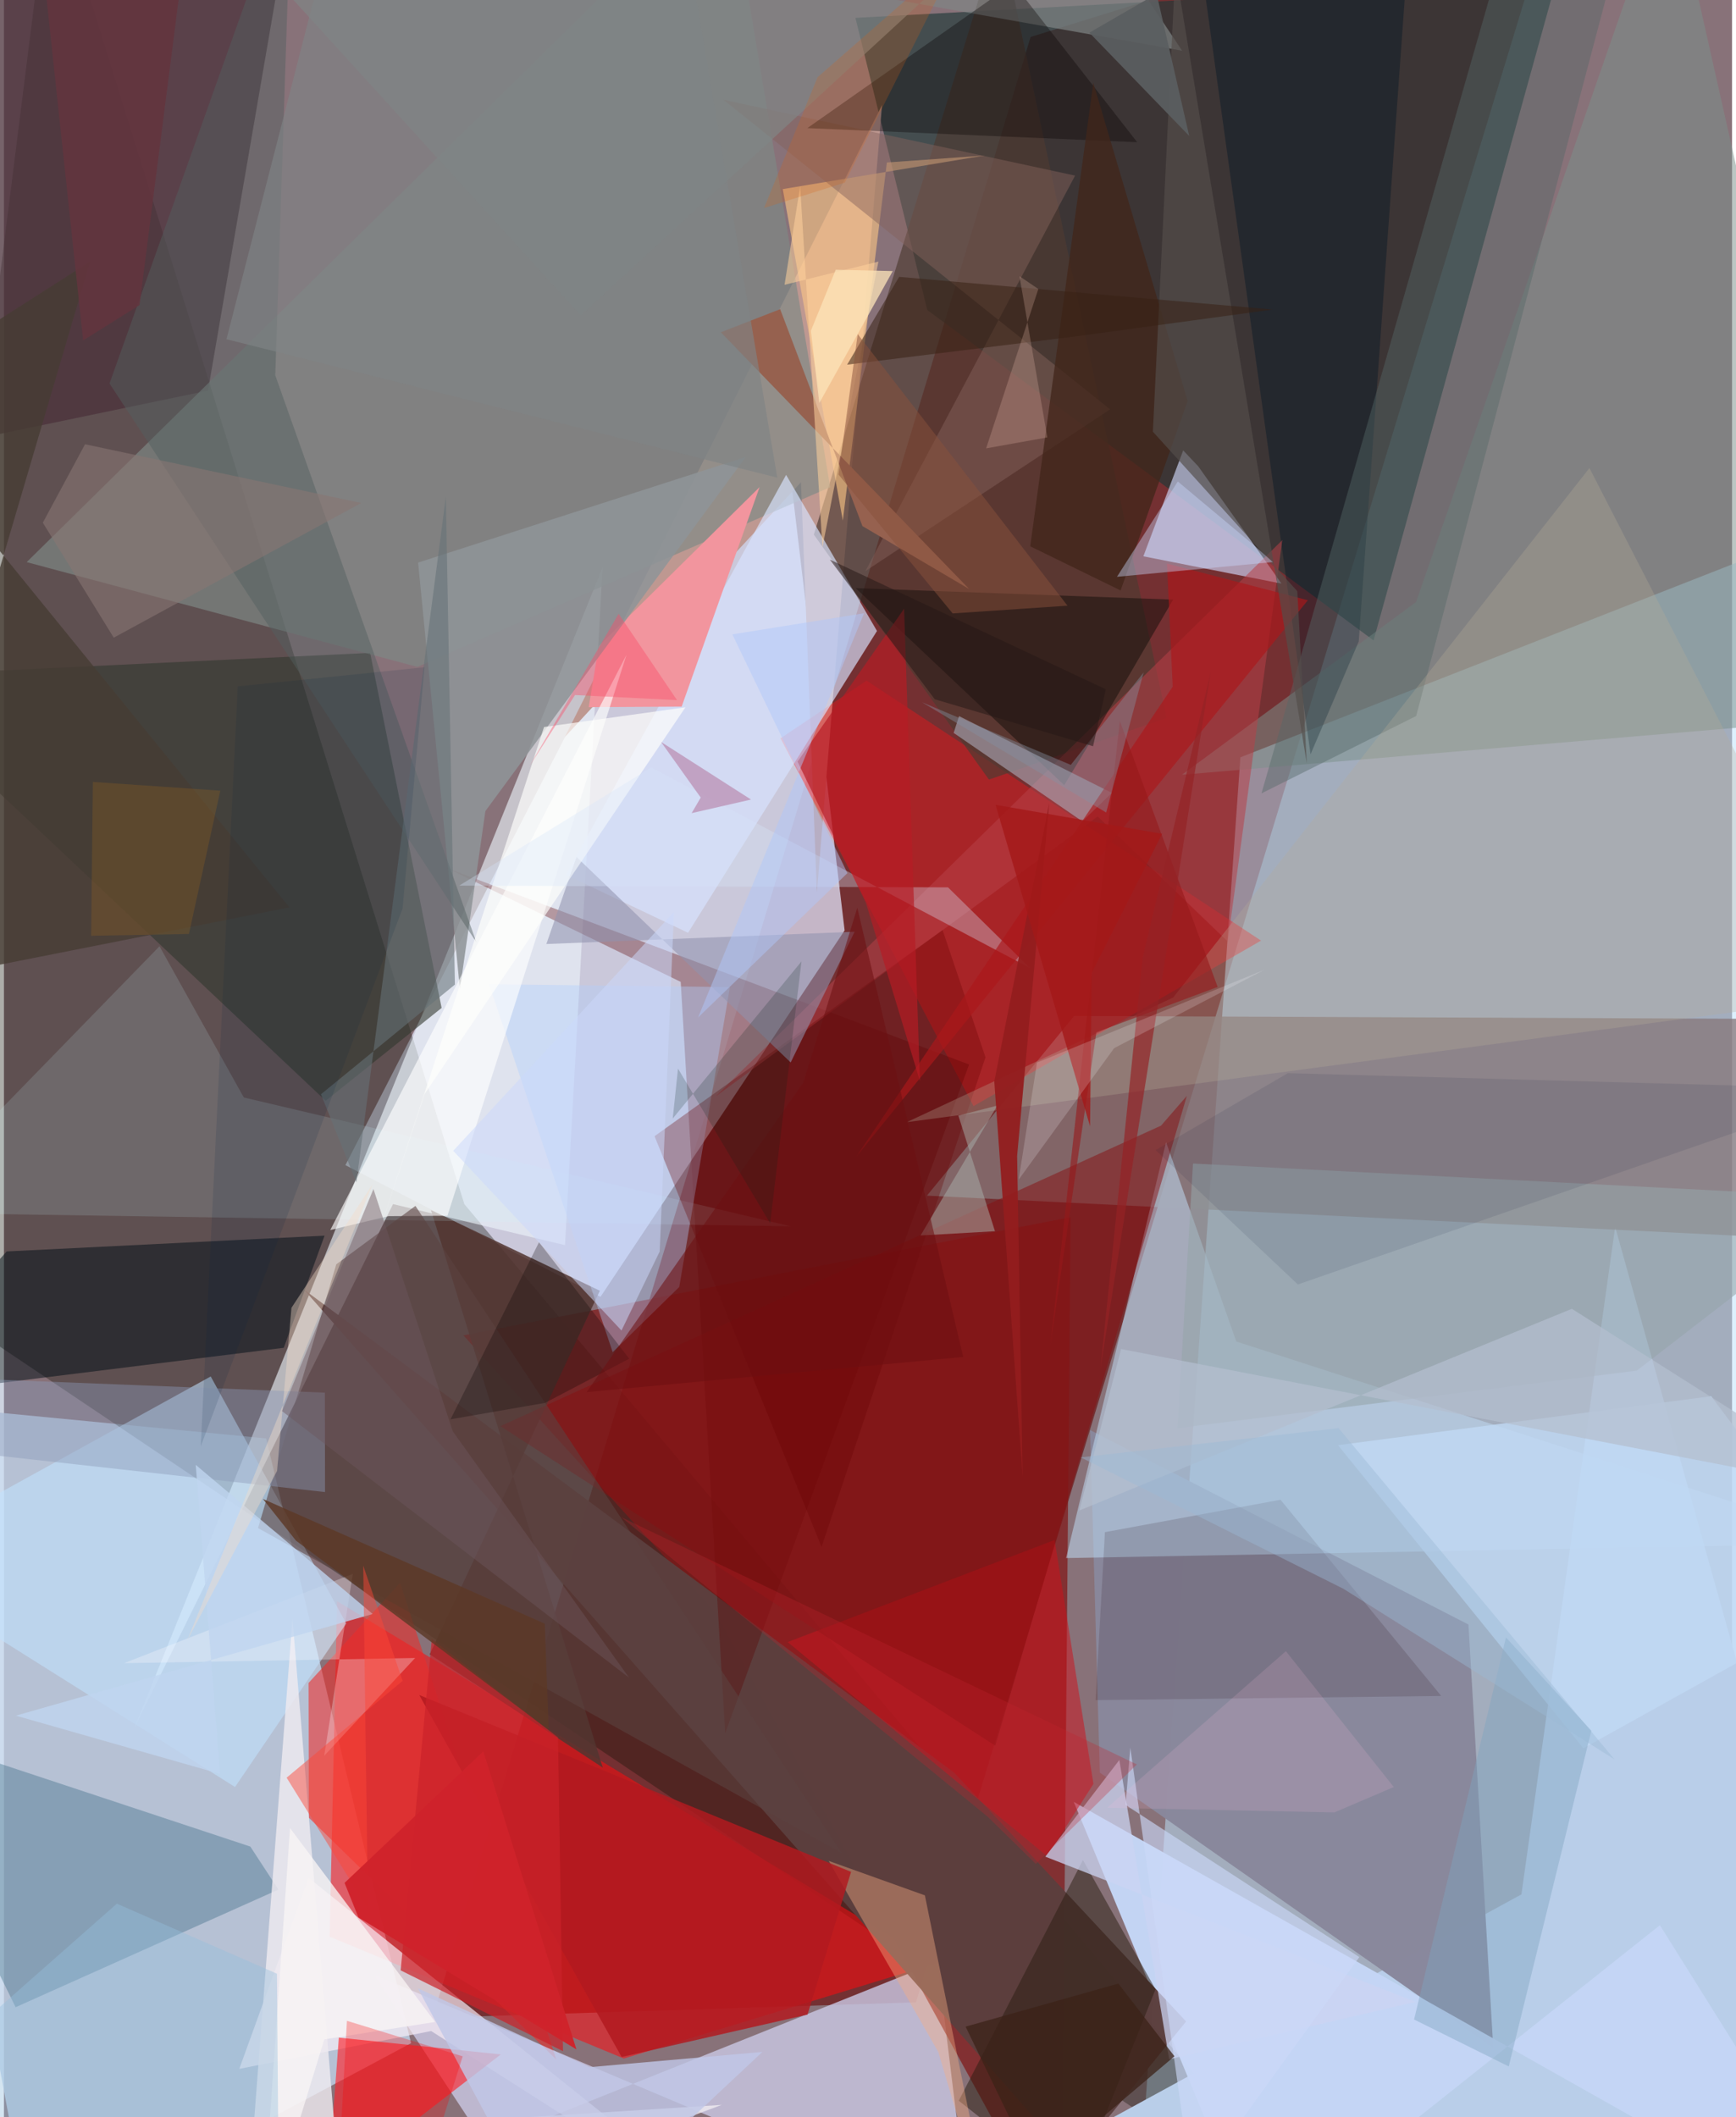 <svg xmlns="http://www.w3.org/2000/svg" width="228" height="278" viewBox="0 0 836 1024"><path fill="#887279" d="M0 0h836v1024H0z"/><path fill="#6c1414" fill-opacity=".706" d="M207.336 975.938L496.658 17.874 754.426-62 441.204 968.444z"/><path fill="#bce2fa" fill-opacity=".522" d="M547.406 1086l50.742-719.71L898 248.665l-48.055 782.339z"/><path fill="#e4e9ff" fill-opacity=".725" d="M165.19 563.546l123.388 63.688L406.69 450.016l-34.506-289.904z"/><path fill="#c1d3ea" fill-opacity=".808" d="M126.832 695.707L-62 677.5 13.88 1086l183.068-97.785z"/><path fill="#111005" fill-opacity=".341" d="M22.66-62l200.064 644.4L645.366 1086-62 610.998z"/><path fill="#ff0a0e" fill-opacity=".541" d="M161.132 774.42l289.56 175.227-150.81 45.993-142.33-58.936z"/><path fill="#1d3738" fill-opacity=".635" d="M446.683 149.949l215.9 159.803 88.53-319.56-339.2 18.447z"/><path fill="#ebf3fa" fill-opacity=".624" d="M289.617 274.325L63.168 835.582l125.054-253.197 83.193 19.845z"/><path fill="#cac8e5" fill-opacity=".8" d="M467.257 1076.65l-15.613-127.729-219.127 87.714-53.565-81.61z"/><path fill="#b9cee9" d="M734.11 916.252L423.224 1086 898 1017.084l-118.547-423.7z"/><path fill="#867779" fill-opacity=".753" d="M446.518 578.291l398.64 19.718L898 492.976l-380.261-1.595z"/><path fill="#811919" fill-opacity=".733" d="M516.005 588.717L511.615 1086 344.186 779.99 222.269 645.88z"/><path fill="#89889c" fill-opacity=".988" d="M530.15 857.34l190.342 133.254-12.002-204.862-183.036-94.065z"/><path fill="#be9891" d="M271.299 356.512l153.473-305.67-31.51 380.754-7.684-198.357z"/><path fill="#bfdbf3" fill-opacity=".529" d="M898 746.433l-384.154 7.15 48.352-201.179 33.98 96.429z"/><path fill="#c4d5f4" fill-opacity=".984" d="M606.457 1086l194.64-154.862L898 1086 517.53 871.503z"/><path fill="#ccd3f4" fill-opacity=".659" d="M551.211 269.065l66.832 13.206-40.261-56.702-7.302-7.723z"/><path fill="#4b323b" fill-opacity=".761" d="M-17.92-27.573L-62 222.357l160.717-33.431 39.884-231.618z"/><path fill="#ff1016" fill-opacity=".376" d="M469.042 534.997l139.104-80.054-190.852-125.767-41.625 27.927z"/><path fill="#5c3f3e" fill-opacity=".973" d="M145.087 623.686l371.978 421.708 54.815-67.681L459.82 857.46z"/><path fill="#30372e" fill-opacity=".584" d="M211.73 487.497l-56.12 44.888L-62 327.145l239.146-11.372z"/><path fill="#f7edf6" fill-opacity=".686" d="M206.672 982.339L369.179 1086 147.353 908.212l-33.505 92.416z"/><path fill="#5b0000" fill-opacity=".329" d="M214.415 419.905l252.49 94.956-117.987 323.403-21.523-363.36z"/><path fill="#4e3b31" fill-opacity=".671" d="M476.513 377.064l85.889-29.823-80.638-380.848-89.968 292.179z"/><path fill="#c1e2ff" fill-opacity=".557" d="M100.023 665.742L-62 755.092l173.785 109.22 53.811-79.115z"/><path fill="#fe2128" fill-opacity=".624" d="M120.824 1086h33.715l7.469-100.482 78.36 8.13z"/><path fill="#7e8886" fill-opacity=".667" d="M199.974 322.557L10.993 271.884 350.002-62l49.706 297.632z"/><path fill="#d8e3fe" fill-opacity=".663" d="M378.387 229.687l43.96 75.493-91.393 145.974-59.006-28.033z"/><path fill="#34667d" fill-opacity=".361" d="M-62 833.135L5.633 970.819l127.13-56.891-13.574-20.809z"/><path fill="#000e17" fill-opacity=".51" d="M-62 676.381l197.372-24.505 19.725-54.222-153.771 7.62z"/><path fill="#f2959e" fill-opacity=".996" d="M287.77 312.44l-4.877 29.59 44.958-.263 37.706-106.179z"/><path fill="#ee2c29" fill-opacity=".573" d="M147.503 879.169l-.138-65.2 44.261-48.368 75.583 230.523z"/><path fill="#7b908a" fill-opacity=".514" d="M683.154 291.181l-113.277 83.533L898 346.936 805.932-62z"/><path fill="#d20f19" fill-opacity=".498" d="M527.062 862.824L508.27 744.838l-129.135 49.374 125.534 103.58z"/><path fill="#edeaf0" fill-opacity=".816" d="M347.243 1018.06l-226.735 14.34 19.07-249.445L164.672 1086z"/><path fill="#c0d9f4" fill-opacity=".812" d="M825.878 675.293l-180.51 23.683 118.707 146.618L898 771.13z"/><path fill="#533530" fill-opacity=".851" d="M206.584 585.275l83.107 269.65-83.72-54.785 82.306-175.857z"/><path fill="#fec686" fill-opacity=".6" d="M427.138 78.59L405.82 251.8 376.766 91.465l97.668-16.26z"/><path fill="#c8fbff" fill-opacity=".145" d="M-50.118 586.482l430.791 6.637-264.644-62.304-40.774-73.146z"/><path fill="#b0cffd" fill-opacity=".388" d="M234.664 476.034l116.526 1.384-24.499 145.046-32.208 31.534z"/><path fill="#001525" fill-opacity=".392" d="M679.82-30.972L572.902-62l59.193 426.806 23.317-54.561z"/><path fill="#b64047" fill-opacity=".537" d="M529.115 394.912L344.25 530.332l274.188-269.109-26.386 194.191z"/><path fill="#140f0b" fill-opacity=".506" d="M565.607 290.013l-41.595 71.433-11.094 18.308-100.883-95.3z"/><path fill="#2a1d12" fill-opacity=".494" d="M557.101 962.156l-39.086 98.028-56.123-44.134 60.092-116.42z"/><path fill="#8e9498" fill-opacity=".871" d="M232.91 392.292l125.966-171.277-158.52 51.084 20.225 206.356z"/><path fill="#f6ae83" fill-opacity=".412" d="M451.988 992.428L479.8 1086l-34.278-169.28-46.527-16.661z"/><path fill="#fff" fill-opacity=".631" d="M301.162 316.712l-143.305 278.22 28.207-6.736 28.475-.168z"/><path fill="#1e0008" fill-opacity=".145" d="M528.093 822.29l167.213-2.012-77.75-94.908-84.941 15.683z"/><path fill="#adadbb" fill-opacity=".592" d="M535.983 383.506l-73.935-37.152-2.608 8.128 62.235 42.781z"/><path fill="#c0c7e7" fill-opacity=".812" d="M366.918 992.44L267.031 1086l-66.789-124.328 83.072 38.142z"/><path fill="#566869" fill-opacity=".435" d="M721.74-11.844l65.47-35.202-104.015 393.36-74.843 37.425z"/><path fill="#ccd4f3" fill-opacity=".741" d="M503.781 897.993l35.8-46.737 24.114 144.749 119.282-27.765z"/><path fill="#96a4aa" fill-opacity=".584" d="M567.748 690.74l222.175-27.815L898 579.409 575.224 562.76z"/><path fill="#870f10" fill-opacity=".498" d="M479.56 844.317L240.138 689.783 559.77 544.426l12.48-14.385z"/><path fill="#85635b" fill-opacity=".471" d="M347.987 48.23l187.137 149.768-118.38 78.228 101.44-191.29z"/><path fill="#535f5f" fill-opacity=".463" d="M131.256 181.53L139.236-62l-88.17 247.487 177.496 270.305z"/><path fill="#680102" fill-opacity=".306" d="M454.069 449.838l-139.34 99.697 80.795 198.65 79.312-236.836z"/><path fill="#b5ab99" fill-opacity=".298" d="M898 481.39l-461.19 61.341 128.838-60.264 201.374-256.108z"/><path fill="#808686" fill-opacity=".682" d="M569.977 24.546L512.247-62 279.011 152.576 83.602-62z"/><path fill="#b11a20" fill-opacity=".839" d="M200.897 819.818l208.91 85.533-21.061 69.043-89.937 20.497z"/><path fill="#5b4240" fill-opacity=".576" d="M199.06 583.25l-38.286 28.252-37.862 127.565 282.312 157.117z"/><path fill="#080200" fill-opacity=".333" d="M460.893-43.134l87.344 111.918-159.587-6.819L565.226-62z"/><path fill="#8b9ab7" fill-opacity=".431" d="M155.245 673.572l-188.731-7.489-28.377 31.436 217.193 24.142z"/><path fill="#9193af" fill-opacity=".569" d="M411.523 450.65l-149.122 5.938 14.591-42.105 103.599 99.386z"/><path fill="#fffefb" fill-opacity=".671" d="M329.685 342.094l-68.41 9.538-82.474 252.554 24.649-74.982z"/><path fill="#fffdff" fill-opacity=".286" d="M168.778 761.204l-13.86 88.013 43.996-47.308-140.794 2.509z"/><path fill="#aab1ac" fill-opacity=".49" d="M461.723 539.587l17.697 55.91-35.993 2.062 37.132-62.839z"/><path fill="#41251a" fill-opacity=".757" d="M540.2 285.582l-43.715-21.354 30.51-224.148 45.663 153.88z"/><path fill="#d7e5fa" fill-opacity=".337" d="M496.384 468.21l-183.28-97.022-92.845 57.148 236.466.86z"/><path fill="#96614f" d="M415.313 254.453l51.639 30.45L346.809 160.71l28.693-11.167z"/><path fill="#ab181b" fill-opacity=".659" d="M630.777 290.319l-68.133-17.738 2.776 59.529-152.996 227.21z"/><path fill="#001336" fill-opacity=".09" d="M625.965 621.253l-68.837-64.989 63.997-37.21L898 526.678z"/><path fill="#7ea4c1" fill-opacity=".427" d="M767.933 837.103l-39.96 162.361-45.8-22.703 44.45-184.78z"/><path fill="#cb2229" fill-opacity=".71" d="M191.92 952.993l78.545 39.11-2.436-151.755-61.042-47.551z"/><path fill="#463d34" fill-opacity=".8" d="M-62 478.448l200.126-39.581L-62 192.737l103.693-66.239z"/><path fill="#b3bfcf" fill-opacity=".729" d="M540.437 652.48L898 721.382l-139.493-88.358-238.299 97.56z"/><path fill="#544d4b" fill-opacity=".675" d="M625.67 285.927l-69.854-77.135L566.7-14.882l63.581 384.055z"/><path fill="#ffd29d" fill-opacity=".549" d="M395.96 264.682l27.07-138.154-45.401 11.215 7.556-47.735z"/><path fill="#cbd9fd" fill-opacity=".412" d="M604.048 263.151l-36.175-30.269-29.43 46.096 75.426-7.125z"/><path fill="#bfd5ef" fill-opacity=".788" d="M104.545 857.968L92.78 708.513l85.599 72.117L5.734 829.794z"/><path fill="#96191a" fill-opacity=".596" d="M539.841 348.759l-33.64 302.043 22.28-151.543 58.674-21.896z"/><path fill="#382114" fill-opacity=".529" d="M519.557 162.557l-111.66 13.822 25.167-42.473 180.73 15.81z"/><path fill="#931d1e" fill-opacity=".945" d="M492.828 714.499l-2.687-155.421 15.516-170.532-26.56 134.53z"/><path fill="#b61c24" fill-opacity=".675" d="M383.91 368.363l33.097 68.382 26.117 86.146-7.667-228.486z"/><path fill="#ccd9f8" fill-opacity=".624" d="M574.92 1058.288L544.9 845.291l-2.287 27.692 113.077 73.59z"/><path fill="#050202" fill-opacity=".263" d="M302.495 657.15l-43.646-56.327-42.808 85.64 45.695-7.933z"/><path fill="#f3dcc9" fill-opacity=".404" d="M88.654 793.437l43.482-82.02 6.953-78.878 39.226-59.746z"/><path fill="#667277" fill-opacity=".573" d="M170.487 571.88l43.29-331.676 4.374 236-64.793 53.051z"/><path fill="#8592a2" fill-opacity=".408" d="M516.106 369.949l-71.965-30.284 89.087 53.331 18.115-67.79z"/><path fill="#cbd8fa" fill-opacity=".518" d="M217.35 556.607l106.783-115.5-6.905 164.197-18.481 38.222z"/><path fill="#5c3927" fill-opacity=".816" d="M141.258 745.143L263.54 836.74l-1.912-51.42-136.36-60.347z"/><path fill="#f9f4f5" fill-opacity=".776" d="M138.396 884.164L124.404 1086l30.582-99.629 53.575-8.422z"/><path fill="#897673" fill-opacity=".596" d="M39.231 214.872L18.81 252.813l34.307 55.61 119.713-65.146z"/><path fill="#fc4738" fill-opacity=".471" d="M192.866 812.972l-19.054-55.681 2.288 165.951-39.362-63.443z"/><path fill="#af6d96" fill-opacity=".514" d="M337.069 385.753l-4.389 7.533 28.732-6.575-43.526-27.856z"/><path fill="#d86412" fill-opacity=".227" d="M406.789 88.32l-39.084 12.296 25.897-63.268 68.964-60.317z"/><path fill="#94c0dd" fill-opacity=".404" d="M54.611 920.741l77.462 33.874.98 123.577L-62 1023.605z"/><path fill="#b0c8fa" fill-opacity=".478" d="M408.035 422.305l-55.67-115.478 63.749-10.228-80.308 195.507z"/><path fill="#89513b" fill-opacity=".498" d="M514.512 292.957l-55.555 3.735-55.247-67.204 9.317-67.89z"/><path fill="#6d1011" fill-opacity=".553" d="M464.066 656.317L281.864 673.32 386.74 523.578l26.086-84.555z"/><path fill="#fce4b8" fill-opacity=".753" d="M390.362 159.992l12.024-29.515 27.59.634-35.535 63.826z"/><path fill="#956120" fill-opacity=".298" d="M43.015 378.195l-.837 74.4 47.304-.858 15.19-69.32z"/><path fill="#f90002" fill-opacity=".271" d="M221.926 994.58L193.16 1086h-33.208l5.972-108.604z"/><path fill="#7f8485" fill-opacity=".655" d="M329.206-35.17l44.897 266.19-266.453-66.95 46.954-182.705z"/><path fill="#6e575e" fill-opacity=".443" d="M178.747 575.085L217.1 692.237l85.311 119.204-167.902-128.95z"/><path fill="#fa4c68" fill-opacity=".408" d="M297.361 296.854L325.6 338.61l-49.335-2.435-22.005 34.37z"/><path fill="#3b2218" fill-opacity=".745" d="M465.214 980.217l73.88-20.822 27.153 35.15-66.772 56.616z"/><path fill="#d0232b" fill-opacity=".961" d="M231.901 847.069l45.032 144.15-105.43-63.796-6.732-16.736z"/><path fill="#002741" fill-opacity=".125" d="M95.208 699.515l17.919-367.53 90.313-9.265-10.58 116.608z"/><path fill="#052419" fill-opacity=".188" d="M326.084 516.848l44.584 74.81L385.817 465l-62.278 75.986z"/><path fill="#a31819" fill-opacity=".796" d="M526.213 470.605l34.075-67.31-80.593-14.053 45.737 155.502z"/><path fill="#c1242d" fill-opacity=".29" d="M548.059 853.384l-249.32-119.51L475.97 878.737l23.21 22.767z"/><path fill="#f2c3b5" fill-opacity=".235" d="M504.753 211.55l-29.605 5.307 25.254-77.078-9.124-6.193z"/><path fill="#942325" fill-opacity=".682" d="M550.878 463.221l-20.45 198.902 21.644-137.248 31.769-200.035z"/><path fill="#5b5e60" fill-opacity=".929" d="M573.41 65.77L544.071-62H659.67L525.084 15.802z"/><path fill="#ffbdde" fill-opacity=".149" d="M533.697 874.36l86.465-75.749 52.2 65.714-28.708 12.277z"/><path fill="#fbfbff" fill-opacity=".184" d="M537.075 506.96l72.747-37.933-110.063 44.9-8.877 56.62z"/><path fill="#64343e" fill-opacity=".831" d="M65.577 147.554l-27.273 17.09-20.693-193.47L92.417-62z"/><path fill="#261817" fill-opacity=".518" d="M399.55 270.669l133.484 62.706-6.153 27.56-76.579-22.731z"/><path fill="#9cbad5" fill-opacity=".427" d="M779.102 850.92L645.638 690.745l-124.698 14.14 127.02 63.536z"/></svg>